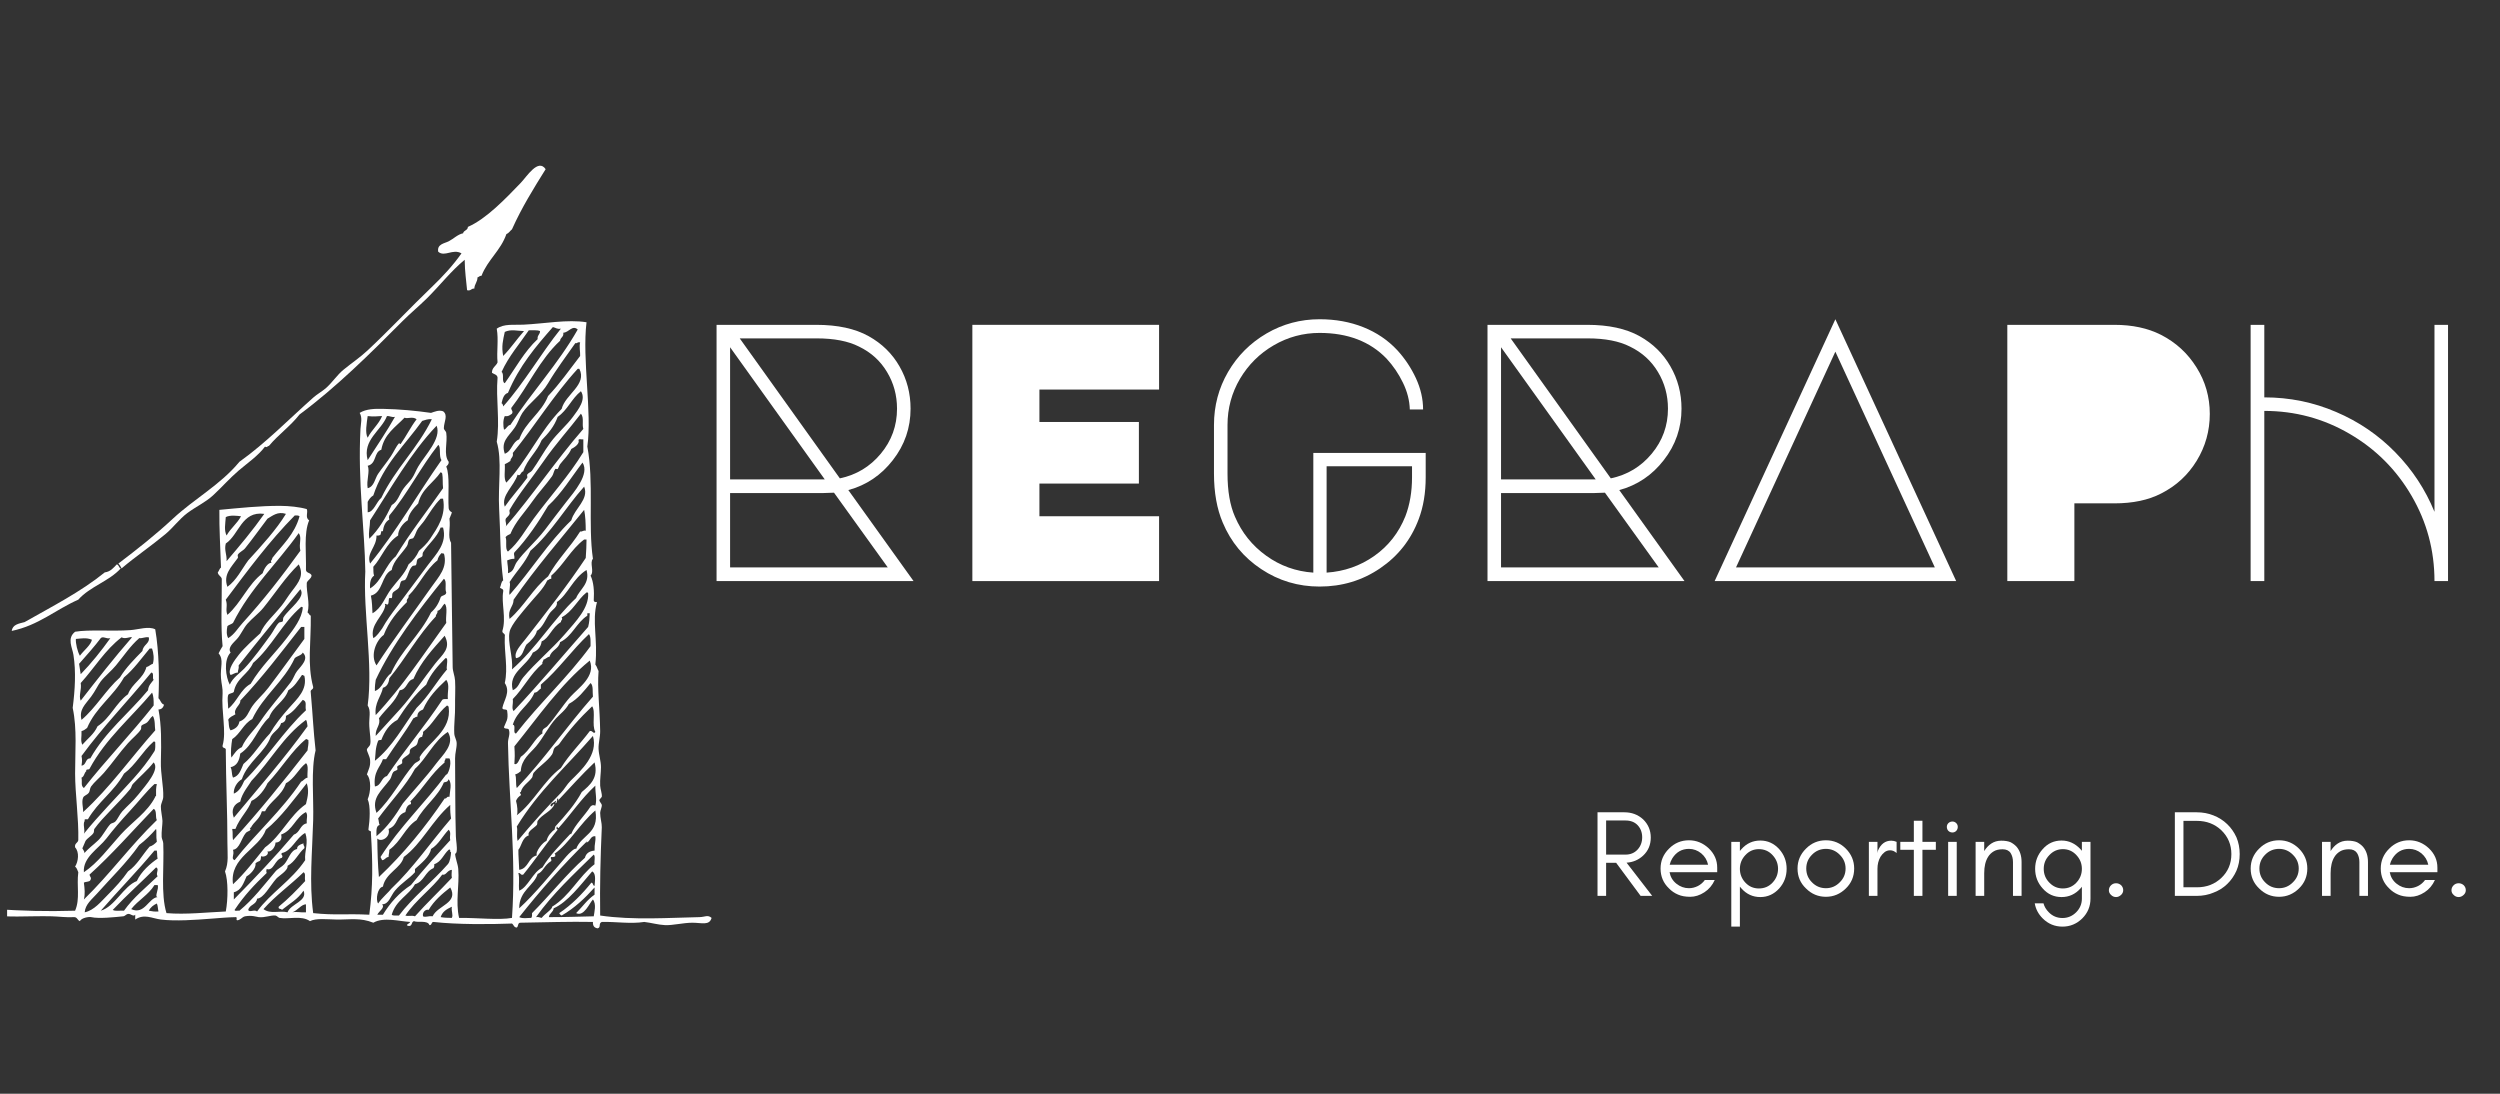 <svg xmlns="http://www.w3.org/2000/svg" xmlns:xlink="http://www.w3.org/1999/xlink" width="400" zoomAndPan="magnify" viewBox="0 0 300 131.25" height="175" preserveAspectRatio="xMidYMid meet" version="1.2"><rect x="0" y="0" width="300" height="131.25" fill="#333333" stroke="none"/><defs><clipPath id="1cb27e5486"><path d="M 0.852 38 L 85.391 38 L 85.391 111.426 L 0.852 111.426 Z M 0.852 38 "/></clipPath></defs><g id="c6cc0c720a"><g clip-rule="nonzero" clip-path="url(#1cb27e5486)"><path style=" stroke:none;fill-rule:nonzero;fill:#ffffff;fill-opacity:1;" d="M 52.879 110.055 C 53.426 110.145 53.551 110.129 54.223 110.148 C 54.41 109.762 54.133 109.375 54.223 108.805 C 53.523 109.125 53.086 109.426 52.879 110.055 Z M 35.078 109.477 C 35.621 109.363 36.012 109.527 36.715 109.477 C 36.715 109.156 36.715 108.836 36.715 108.516 C 36.125 108.539 35.742 109.242 35.078 109.477 Z M 17.859 109.285 C 18.211 109.352 18.559 109.418 19.016 109.379 C 18.938 109.074 18.953 108.672 18.82 108.418 C 18.41 108.613 18.059 108.871 17.859 109.285 Z M 51.434 109.188 C 51.176 109.074 50.637 109.383 50.762 109.957 C 51.094 110.117 51.398 109.879 51.914 109.957 C 52.52 108.633 55.074 108.371 54.031 106.496 C 53.043 107.266 52.094 108.082 51.434 109.188 Z M 18.535 106.207 C 17.82 107.383 16.57 108.027 15.742 109.094 C 17.34 109.832 17.828 107.75 18.918 107.648 C 18.492 107.621 19.109 106.684 18.918 106.207 C 18.789 106.207 18.66 106.207 18.535 106.207 Z M 31.617 109.094 C 32.449 109.73 33.562 109.234 34.504 109.477 C 34.867 108.453 36.945 108.152 36.426 106.879 C 35.699 107.945 34.848 108.359 33.828 109.188 C 33.77 108.992 33.344 109.16 33.445 108.805 C 34.594 107.867 35.617 106.809 36.621 105.727 C 36.52 105.203 36.727 104.859 36.426 104.668 C 34.871 106.188 33.07 107.465 31.617 109.094 Z M 66.441 108.996 C 66.387 109.488 65.922 109.566 65.863 110.055 C 68.043 110.055 69.129 110.004 71.25 109.957 C 71.309 109.492 71.594 108.496 71.152 107.938 C 70.758 108.328 70.078 110.062 69.133 109.574 C 69.965 108.734 70.449 107.984 71.348 107.359 C 71.348 107.07 71.348 106.785 71.348 106.496 C 70.195 107.781 68.949 108.973 67.402 109.863 C 67.266 109.809 67.168 109.711 67.113 109.574 C 68.613 108.57 69.848 107.301 70.965 105.918 C 71.211 105.926 71.102 106.293 71.348 106.301 C 71.359 105.898 71.594 104.832 71.059 104.57 C 69.684 106.18 68.105 108.273 66.441 108.996 Z M 53.07 104.953 C 51.91 106.57 49.871 108.008 48.645 109.863 C 49 109.992 49.375 109.809 49.797 109.957 C 51.215 108.363 52.773 106.902 54.223 105.34 C 54.16 104.871 54.207 104.887 54.223 104.379 C 53.637 104.422 53.555 105.082 53.07 104.953 Z M 13.531 109.188 C 13.82 109.383 14.438 109.242 14.879 109.285 C 16.008 107.688 17.535 106.492 18.918 105.148 C 18.633 104.82 19.172 104.258 18.727 104.09 C 17.016 105.809 15.199 107.426 13.531 109.188 Z M 66.25 108.805 C 68.371 107.527 69.438 105.195 71.348 103.703 C 71.285 103.348 71.473 102.746 71.25 102.551 C 68.824 104.934 66.32 107.242 64.324 110.055 C 64.637 109.996 64.773 110.117 65 110.148 C 65.352 109.668 66.312 109.098 66.25 108.805 Z M 18.535 102.07 C 16.379 104.66 14.301 106.742 12.09 109.285 C 13.785 108.797 14.836 106.328 16.418 105.727 C 16.957 104.555 18.074 103.594 18.918 103.031 C 18.84 102.824 18.883 102.5 18.82 102.07 C 18.727 102.07 18.629 102.07 18.535 102.07 Z M 52.109 103.703 C 52.137 103.93 52.094 104.074 52.012 104.184 C 51.02 104.574 50.879 105.812 49.797 106.109 C 49.086 107.406 47.504 108.012 47.008 109.766 C 47.168 109.926 47.574 109.844 47.875 109.863 C 49.449 107.754 51.938 105.758 53.742 103.703 C 54.008 103.402 54.098 102.715 54.129 102.262 C 53.898 102.301 54.18 101.824 53.84 101.973 C 53.227 102.516 52.973 103.414 52.109 103.703 Z M 70.48 100.914 C 67.508 103.816 64.785 106.922 62.305 110.055 C 62.801 110.273 63.172 110.145 63.746 110.148 C 63.859 110.035 63.855 109.809 63.844 109.574 C 65.926 107.496 68.023 104.844 70.191 102.934 C 70.324 102.395 70.727 102.125 71.348 102.07 C 71.324 101.172 71.512 101.027 71.441 100.34 C 70.801 100.305 70.859 100.973 70.383 101.109 C 70.383 101.012 70.461 100.992 70.48 100.914 Z M 33.828 102.359 C 33.625 102.617 34.047 102.598 33.828 102.934 C 32.941 103.16 32.852 104.574 32 104.281 C 31.934 104.578 31.934 104.465 32 104.762 C 30.488 106.211 29.332 107.422 28.152 109.188 C 28.168 109.398 28.562 109.23 28.73 109.285 C 30.414 107.891 31.66 106.23 33.059 104.57 C 33.348 104.23 33.824 104.035 34.117 103.703 C 34.652 103.102 34.84 102.047 35.656 101.879 C 35.609 101.52 35.996 101.336 36.426 101.203 C 36.355 101.5 36.594 101.488 36.523 101.781 C 35.781 102.418 35.414 103.43 34.504 103.898 C 34.613 104.445 33.434 105.117 33.156 105.438 C 32.387 106.312 31.633 107.805 30.848 107.84 C 30.773 108.57 29.941 108.539 29.789 109.188 C 29.918 109.555 30.531 109.078 30.848 109.379 C 32.449 107.168 34.992 105.66 36.621 103.223 C 36.516 102.129 37.07 101.086 36.621 99.953 C 35.535 100.539 34.98 102.156 33.828 102.359 Z M 51.723 101.879 C 51.574 102.805 50.523 103.613 49.797 104.281 C 49.797 104.41 49.797 104.539 49.797 104.668 C 49.07 105.48 48.16 105.957 47.395 106.879 C 46.852 107.531 46.684 108.508 45.855 108.516 C 46.238 108.941 45.465 109.324 45.277 109.766 C 45.504 109.766 45.727 109.766 45.949 109.766 C 46.824 108.332 47.918 107.113 49.316 106.207 C 50.809 104.332 52.426 102.578 54.031 100.82 C 53.906 100.305 54.195 99.906 53.84 99.566 C 53.105 100.312 52.652 101.328 51.723 101.879 Z M 16.707 101.395 C 15.184 103.559 13.281 105.379 11.609 107.266 C 11.047 107.898 10.23 108.52 10.164 109.477 C 11.301 109.242 12.129 108.184 12.953 107.359 C 13.816 106.5 14.695 105.539 15.359 104.57 C 16.461 103.812 17.086 102.578 17.957 101.59 C 18.332 101.484 18.582 101.25 18.82 101.012 C 18.703 100.344 18.82 99.754 18.727 99.473 C 18.109 100.172 17.457 100.836 16.707 101.395 Z M 30.656 103.609 C 30.777 104.199 29.934 105.02 29.598 105.148 C 29.227 105.93 28.988 106.848 28.059 107.07 C 28.059 107.359 28.059 107.648 28.059 107.938 C 30.57 105.383 32.887 102.957 35.273 100.145 C 36.004 99.914 36.004 98.953 36.812 98.801 C 36.754 98.176 36.988 97.859 36.715 97.449 C 35.453 98.082 35.137 99.656 33.734 100.145 C 33.883 100.637 33.652 101.098 33.059 101.109 C 33.074 101.539 32.605 102.305 32.098 102.164 C 32.332 102.59 31.684 102.906 31.328 102.742 C 31.285 103.57 31.098 103.18 30.656 103.609 Z M 10.742 104.953 C 10.801 105.277 11.023 105.285 10.84 105.629 C 10.707 105.852 10.281 105.777 10.066 105.918 C 10.156 106.68 10.227 107.23 10.066 107.938 C 13.262 104.824 15.656 101.469 18.82 98.414 C 18.617 98.039 18.852 97.23 18.438 97.066 C 15.891 99.715 13.469 102.488 10.742 104.953 Z M 47.008 106.59 C 47.004 106.648 46.996 106.703 46.914 106.688 C 49.602 104.148 51.711 101.031 54.129 98.223 C 54.059 97.77 54.008 97.332 54.031 96.586 C 51.887 98.43 50.598 101.262 48.453 102.84 C 48.145 104.188 46.266 104.742 45.949 106.398 C 45.289 106.508 45.059 107.965 45.375 108.418 C 45.812 107.766 46.676 107.027 47.008 106.59 Z M 65.094 104.09 C 66.027 102.551 67.285 101.34 68.461 100.047 C 68.461 100.102 68.539 100.16 68.559 100.047 C 68.98 98.996 70.164 97.871 70.867 96.777 C 71.07 96.609 71.152 96.562 71.441 96.68 C 71.664 95.891 71.414 95.152 71.441 94.277 C 69.746 95.836 68.504 97.734 67.02 99.375 C 66.891 99.375 66.93 99.207 66.824 99.184 C 66.746 99.492 66.742 99.383 66.922 99.566 C 65.418 101.391 64.195 103.238 62.785 104.953 C 62.426 105.059 62.512 104.715 62.207 104.762 C 62.383 105.496 62.203 106.031 62.305 106.879 C 63.367 106.461 63.898 104.691 65.094 104.09 Z M 66.152 103.32 C 65.301 103.809 65.148 104.676 64.516 104.859 C 64.137 106.266 62.293 106.848 62.305 108.996 C 64.18 107.293 66.285 104.68 67.98 102.742 C 68.254 102.43 68.992 101.68 69.133 101.879 C 69.738 100.172 71.941 100.066 71.441 97.258 C 69.641 98.762 68.293 101.227 66.539 102.453 C 66.648 102.469 66.641 102.605 66.633 102.742 C 66.523 102.824 66.375 102.871 66.152 102.84 C 65.973 103.023 66.211 103.012 66.152 103.32 Z M 18.535 94.086 C 17.547 94.988 16.68 96.133 15.551 97.355 C 14.543 98.445 13.562 99.578 12.762 100.625 C 11.852 101.816 9.914 102.883 10.066 104.668 C 11.734 103.551 13.051 101.746 14.492 100.145 C 15.855 98.637 17.703 97.465 18.629 95.625 C 18.637 95.566 18.645 95.512 18.727 95.527 C 18.711 95 18.715 94.492 18.82 94.086 C 18.727 94.086 18.629 94.086 18.535 94.086 Z M 31.906 99.566 C 31.113 101.855 27.504 102.859 27.961 106.109 C 29.395 104.785 30.57 103.203 31.809 101.684 C 33.762 100.273 34.73 97.875 36.715 96.492 C 36.961 95.531 37.086 94.855 36.812 93.988 C 35.238 95.969 33.719 98.09 31.906 99.566 Z M 34.312 93.988 C 33.793 95.559 32.43 96.098 31.809 97.355 C 31.68 97.355 31.551 97.355 31.426 97.355 C 31.133 98.375 30.445 98.582 30.078 99.375 C 30.078 99.32 30 99.266 29.98 99.375 C 30.25 99.711 29.715 99.703 29.5 99.953 C 28.969 100.57 28.758 101.891 27.961 101.973 C 28.164 102.652 27.668 103.02 28.152 103.223 C 30.707 99.977 33.816 97.277 36.137 93.797 C 36.438 93.68 36.555 93.379 36.906 93.316 C 36.836 92.746 37.078 91.859 36.715 91.582 C 35.805 92.273 35.363 93.434 34.312 93.988 Z M 64.516 98.508 C 64.434 98.637 64.52 98.867 64.422 98.992 C 64.117 99.363 63.23 99.77 63.457 100.242 C 62.652 100.504 62.586 101.539 62.207 101.973 C 62.191 102.641 62.281 103.496 62.305 104.379 C 63.434 104.227 63.371 102.879 64.422 102.645 C 64.184 102.242 65.184 101.012 65.574 100.914 C 65.746 100.25 66.16 99.832 66.633 99.473 C 66.469 99.434 66.652 99.348 66.633 99.184 C 67.848 97.848 69 96.559 69.809 95.047 C 70.805 94.199 71.84 93.363 71.348 91.488 C 69.801 92.953 68.383 94.551 66.922 96.105 C 66.938 95.992 67.094 95.887 66.922 95.816 C 66.758 95.938 66.922 96.391 66.633 96.395 C 66.648 96.281 66.805 96.176 66.633 96.105 C 66.516 96.371 66.062 96.301 66.055 96.68 C 66.332 96.969 66.223 96.441 66.539 96.492 C 66.219 97.359 65.051 97.699 64.516 98.508 Z M 15.938 94.086 C 15.793 94.238 15.789 94.488 15.648 94.66 C 14.32 96.281 12.332 98.055 11.32 99.473 C 11.254 99.562 11.312 99.805 11.223 99.953 C 11.012 100.297 10.484 100.566 10.262 100.914 C 10.234 100.953 9.867 101.891 9.875 101.781 C 9.875 101.82 10.293 102.344 10.066 102.453 C 10.594 101.797 11.18 101.422 11.801 100.82 C 12.359 100.273 12.742 99.434 13.242 98.895 C 13.355 98.773 13.672 98.754 13.82 98.605 C 14.129 98.301 14.332 97.738 14.684 97.355 C 15.371 96.613 15.883 96.238 16.609 95.336 C 17.52 94.203 19.207 92.328 18.438 91.488 C 17.664 92.477 16.77 93.188 15.938 94.086 Z M 53.359 91.488 C 51.684 92.906 50.887 94.469 49.223 96.199 C 49.332 96.219 49.324 96.352 49.316 96.492 C 48.867 96.586 48.73 96.996 48.645 97.449 C 47.438 97.867 47.863 98.988 46.625 99.473 C 46.914 100.461 45.738 101.109 45.277 100.625 C 45.293 102.203 45.332 103.715 45.469 105.242 C 48.434 102.438 51.035 99.266 53.359 95.816 C 53.66 95.863 53.574 95.52 53.934 95.625 C 53.984 94.871 54.273 94.047 53.84 93.508 C 53.684 93.879 53.574 93.797 53.262 93.891 C 52.531 95.637 50.945 96.66 49.992 98.414 C 48.629 99.277 48.133 100.961 46.719 101.973 C 46.703 102.492 46.656 102.375 46.625 102.84 C 46.262 102.859 46.215 103.199 45.855 103.223 C 45.805 103.082 45.711 102.98 45.66 102.84 C 47.969 99.215 51.027 96.34 53.551 92.93 C 53.668 93.156 54.293 91.688 53.934 91.004 C 53.773 91.004 53.613 91.004 53.453 91.004 C 53.492 91.238 53.277 91.215 53.359 91.488 Z M 14.879 92.836 C 13.625 95.066 11.801 96.164 10.547 98.316 C 10.379 98.34 10.066 98.219 10.164 98.508 C 9.895 98.895 10.254 99.652 10.066 100.047 C 11.809 97.875 14.008 95.66 16.031 93.41 C 16.934 92.41 17.863 91.223 18.535 90.141 C 18.676 89.91 18.625 89.371 18.629 89.082 C 18.609 89.008 18.551 88.973 18.438 88.984 C 17.121 90.137 16.297 91.781 14.879 92.836 Z M 36.715 88.695 C 35.035 90.047 33.719 92.289 32.098 93.988 C 31.801 94.656 31.07 95.719 30.176 96.105 C 29.863 97.152 28.77 98.121 28.25 99.473 C 28.121 99.473 27.992 99.473 27.867 99.473 C 27.969 99.969 27.867 100.309 27.961 100.82 C 31.156 97.312 33.934 93.855 36.906 90.047 C 36.934 89.621 37.062 89.301 37.004 88.793 C 36.879 88.789 36.871 88.672 36.715 88.695 Z M 62.016 99.184 C 62.152 99.641 61.949 100.188 62.113 100.914 C 63.77 98.906 65.57 96.918 67.305 95.145 C 67.719 94.723 68.027 94.129 68.461 93.699 C 69.746 92.438 71.809 90.562 71.152 88.312 C 67.965 91.98 64.617 94.91 62.016 99.184 Z M 45.375 98.223 C 45.473 98.441 45.434 98.801 45.566 98.992 C 45.098 99.098 45.172 99.75 45.18 100.34 C 46.484 99.266 47.453 97.863 48.355 96.395 C 49.617 94.867 51.125 93.25 52.301 91.68 C 53.121 90.582 54.645 89.316 53.742 87.832 C 52.082 88.887 51.164 91.047 49.797 92.258 C 48.727 94.262 46.805 96.254 45.375 98.223 Z M 30.176 93.699 C 29.984 94.066 29.012 95.199 28.828 96.199 C 28.062 96.512 27.699 97.16 28.059 98.125 C 31.055 94.516 34.141 90.996 36.906 87.156 C 36.844 86.902 36.867 86.559 36.715 86.387 C 33.918 88.461 32.555 91.191 30.176 93.699 Z M 17.668 86.676 C 17.496 86.848 17.125 86.918 16.996 87.062 C 16.883 87.188 16.996 87.387 16.898 87.543 C 16.59 88.039 15.895 88.578 15.359 89.18 C 14.328 90.328 13.457 91.613 12.473 92.738 C 11.953 93.332 11.289 93.871 10.934 94.375 C 10.762 94.617 10.812 94.926 10.645 95.145 C 10.434 95.418 10.078 95.461 9.973 95.719 C 9.762 96.227 10.004 96.922 9.973 97.449 C 13.195 94.52 15.73 90.895 18.629 87.641 C 18.547 87.164 18.645 86.395 18.34 85.91 C 18.023 86.121 17.945 86.41 17.668 86.676 Z M 67.113 89.273 C 66.965 89.488 66.688 89.551 66.539 89.754 C 66.371 89.977 66.402 90.301 66.25 90.527 C 65.656 91.391 64.711 91.934 64.035 92.738 C 63.918 92.879 63.945 93.176 63.844 93.316 C 63.418 93.902 62.668 94.289 62.496 95.047 C 62.207 95.109 62.59 95.254 62.496 95.43 C 62.238 95.59 62.039 95.809 61.922 96.105 C 62.078 96.625 62.168 97.547 62.016 97.836 C 64.07 96.238 65.223 93.73 67.305 92.16 C 68.309 90.531 69.648 89.246 70.77 87.734 C 71.102 87.605 71.223 88.168 71.441 87.832 C 70.977 87 71.516 85.395 71.059 84.754 C 69.582 86.152 68.27 87.641 67.113 89.273 Z M 50.762 87.832 C 50.828 88.125 50.664 88.18 50.664 88.41 C 50.051 88.5 50.234 89.055 49.992 89.371 C 49.812 89.602 49.379 89.691 49.223 89.949 C 49.133 90.09 49.219 90.309 49.125 90.43 C 48.891 90.723 48.449 90.852 48.258 91.199 C 48.238 91.238 48.285 91.547 48.258 91.582 C 48.141 91.746 47.805 91.816 47.684 91.969 C 47.605 92.066 47.742 92.266 47.684 92.355 C 47.605 92.473 47.324 92.496 47.199 92.641 C 47.02 92.855 46.98 93.281 46.816 93.508 C 45.785 94.918 44.523 95.727 45.18 97.547 C 46.93 95.93 48.172 93.453 49.703 91.68 C 49.883 91.469 50.215 91.406 50.375 91.199 C 50.438 91.117 50.32 90.902 50.375 90.816 C 51.469 89.02 54.23 87.648 53.84 84.848 C 53.82 84.742 53.73 84.699 53.645 84.656 C 52.52 85.551 51.906 86.961 50.762 87.832 Z M 36.332 83.984 C 35.711 84.68 35.203 85.488 34.312 85.91 C 34.336 86.414 34.152 86.711 33.734 86.773 C 33.523 87.523 32.816 87.781 32.484 88.41 C 31.855 90.25 29.719 91.414 29.02 93.508 C 28.445 93.824 27.996 94.578 28.059 95.238 C 28.715 94.965 29.02 94.344 29.309 93.699 C 31.98 91.082 33.973 87.785 36.715 85.234 C 36.574 84.668 36.898 84.176 36.332 83.984 Z M 10.742 92.258 C 10.672 92.41 10.27 92.234 10.355 92.543 C 10.094 92.734 10.117 93.203 9.781 93.316 C 9.895 93.895 9.66 94.254 10.066 94.566 C 12.754 91.16 15.746 88.055 18.438 84.656 C 18.449 84.066 18.434 83.508 18.246 83.117 C 15.711 86.129 12.676 88.645 10.742 92.258 Z M 68.27 84.465 C 67.879 85.203 67.176 85.707 66.73 86.195 C 65.781 87.234 65.203 88.523 64.324 89.562 C 63.609 90.41 62.555 91.117 62.496 92.543 C 62.301 92.703 62.105 92.859 61.824 92.93 C 62 93.363 61.855 94.117 62.016 94.566 C 65.293 91.141 68.008 87.152 71.152 83.598 C 71.082 83.031 71.223 82.25 70.867 81.965 C 70.102 82.898 69.371 83.867 68.27 84.465 Z M 50.762 85.137 C 50.402 85.293 50.07 85.473 50.086 86.004 C 49.848 85.988 49.789 86.156 49.605 86.195 C 48.605 87.922 47.398 89.441 46.336 91.102 C 46.207 91.102 46.078 91.102 45.949 91.102 C 45.637 92.07 44.777 92.582 44.988 94.375 C 45.785 94.273 45.723 93.309 46.434 93.125 C 48.547 89.98 50.984 87.156 53.07 83.984 C 53.191 83.852 53.488 83.887 53.742 83.887 C 53.664 82.969 54.008 82.207 53.551 81.578 C 52.457 82.602 51.402 83.66 50.762 85.137 Z M 34.598 82.828 C 34.129 84.219 32.781 84.73 32.289 86.102 C 30.934 87.34 30.402 89.41 28.828 90.43 C 28.723 91.289 28.418 91.91 27.672 92.066 C 27.895 92.539 27.75 92.805 27.961 93.316 C 28.723 93.113 28.914 92.344 29.211 91.68 C 30.469 90.625 31.18 89.281 32.387 88.023 C 32.992 86.973 33.742 86.023 34.695 84.945 C 35.668 83.844 36.914 82.77 36.523 81.098 C 36.398 81.094 36.391 80.973 36.234 81 C 35.746 81.668 35.344 82.418 34.598 82.828 Z M 9.781 90.719 C 9.867 91.152 9.863 91.359 9.781 91.871 C 10.387 91.836 10.191 91 10.84 91.004 C 12.652 87.789 15.484 85.582 17.766 82.828 C 17.812 82.238 18.164 81.945 18.438 81.578 C 18.23 81.402 18.539 80.711 18.148 80.711 C 15.398 84.086 12.367 87.18 9.781 90.719 Z M 61.727 89.562 C 61.793 90.586 61.773 90.98 61.727 91.68 C 62.09 91.844 62.316 91.145 62.496 90.816 C 63.609 90.059 64.227 88.488 65.094 88.023 C 64.977 87.426 65.469 87.379 65.672 87.156 C 66.535 86.219 67.574 84.578 68.461 83.598 C 69.41 82.555 71.535 81.152 70.77 79.27 C 67.219 82.164 64.613 86.004 61.727 89.562 Z M 51.145 82.156 C 49.777 83.352 48.684 84.824 47.684 86.387 C 46.738 86.887 46.16 87.754 45.758 88.793 C 45.59 88.785 45.457 88.812 45.375 88.891 C 45.027 89.84 45.082 90.34 44.988 91.297 C 47.098 89.617 48.398 87.137 49.992 84.945 C 51.391 83.59 52.375 81.812 53.645 80.328 C 53.52 80.164 53.73 79.52 53.645 79.078 C 53.625 79.004 53.566 78.965 53.453 78.98 C 52.551 79.906 51.664 80.848 51.145 82.156 Z M 29.02 89.66 C 29.531 88.453 30.539 87.617 31.23 86.582 C 32.23 85.082 33.723 83.402 34.887 81.867 C 35.23 81.418 35.352 80.902 35.656 80.52 C 36.176 79.867 37.105 79.039 36.332 78.309 C 36.16 78.68 35.641 78.707 35.367 78.98 C 34.059 81.809 31.59 83.477 30.27 86.293 C 29.219 86.844 28.836 88.066 27.867 88.695 C 27.758 89.34 27.645 90.324 27.77 90.91 C 28.129 90.438 28.426 89.902 29.02 89.66 Z M 17.957 77.828 C 16.965 79.016 16.062 80.297 14.879 81.289 C 13.625 83.531 11.488 84.895 10.453 87.352 C 10.258 87.508 10.059 87.664 9.781 87.734 C 9.816 88.461 9.637 88.824 9.875 89.371 C 10.5 88.648 11.289 88.09 11.703 87.156 C 13.223 86.176 13.906 84.359 15.359 83.309 C 15.852 81.977 17.184 81.48 17.574 80.039 C 17.895 79.977 18.043 79.738 18.34 79.656 C 18.523 79.074 18.426 78.32 18.246 77.828 C 18.148 77.828 18.051 77.828 17.957 77.828 Z M 9.105 76.672 C 9.059 77.191 9.301 78.195 9.586 78.691 C 10.047 78.055 10.895 77.426 11.031 76.77 C 10.383 76.48 9.707 76.629 9.105 76.672 Z M 16.707 76.578 C 15.574 77.582 14.969 78.566 13.914 79.848 C 13.371 80.512 12.602 81.109 12.09 81.77 C 11.75 82.211 11.426 82.941 10.934 83.598 C 10.199 84.582 9.473 85.137 9.781 86.387 C 11.531 84.902 12.684 82.812 14.398 81.289 C 15.141 80.078 16.125 79.105 17.09 78.117 C 17.184 77.328 18 77.246 17.859 76.48 C 17.367 76.406 17.16 76.617 16.707 76.578 Z M 9.492 79.656 C 9.562 80.062 9.609 80.496 9.684 80.906 C 10.98 79.57 12.145 78.109 13.242 76.578 C 12.781 76.711 12.371 76.297 12.09 76.578 C 11.449 77.445 10.352 78.688 9.492 79.656 Z M 14.59 76.48 C 12.617 77.973 11.336 80.152 9.684 81.965 C 9.82 82.746 9.414 83.488 9.684 84.078 C 11.691 81.5 13.703 78.93 15.84 76.48 C 15.609 76.367 15.035 76.738 14.59 76.48 Z M 49.605 81.48 C 48.789 81.66 48.875 82.742 47.969 82.828 C 47.406 84.281 46.43 84.914 45.469 86.195 C 45.727 86.996 45.008 87.402 45.086 88.312 C 46 87.324 47.148 86.059 48.066 85.043 C 49.434 83.527 50.863 81.363 52.203 79.656 C 53.102 78.512 54.176 77.824 53.359 76.289 C 51.961 77.871 50.504 79.398 49.605 81.48 Z M 64.902 82.156 C 64.902 82.316 64.902 82.477 64.902 82.637 C 64.617 82.77 64.539 83.105 64.133 83.117 C 63.516 84.645 62.047 85.277 61.535 86.965 C 61.977 87.004 61.477 87.984 61.922 88.023 C 64.754 84.379 68.133 81.281 70.867 77.539 C 70.859 77 70.918 76.395 70.672 76.094 C 68.633 78 67.031 80.344 64.902 82.156 Z M 36.137 75.23 C 33.773 78.25 31.449 81.316 28.828 84.078 C 28.938 84.551 27.969 85.043 28.25 85.715 C 27.945 85.922 27.535 86.027 27.383 86.387 C 27.496 86.602 27.391 87.336 27.672 87.641 C 28.219 87.48 28.625 87.184 28.73 86.582 C 29.625 86.293 29.809 85.41 30.27 84.754 C 30.82 83.973 31.602 83.32 32.195 82.539 C 33.688 80.57 35.082 78.621 36.523 76.672 C 36.523 76.191 36.523 75.711 36.523 75.23 C 36.395 75.23 36.266 75.23 36.137 75.23 Z M 70.48 73.883 C 69.168 74.719 68.664 76.363 67.211 77.059 C 67.051 77.891 66.16 77.996 65.961 78.789 C 65.641 78.852 65.488 79.09 65.191 79.172 C 65.23 79.406 65.016 79.383 65.094 79.656 C 63.66 80.82 62.832 82.586 61.535 83.887 C 61.605 84.543 61.355 84.957 61.633 85.332 C 64.719 82.066 67.602 78.602 70.578 75.23 C 70.738 74.586 70.727 74.355 70.77 73.594 C 70.672 73.594 70.578 73.594 70.48 73.594 C 70.48 73.691 70.48 73.785 70.48 73.883 Z M 36.137 72.824 C 33.887 74.742 32.613 77.637 30.367 79.559 C 29.797 80.914 28.344 81.383 28.059 83.023 C 27.91 83.227 27.496 83.168 27.383 83.406 C 27.25 83.859 27.375 84.332 27.383 85.043 C 28.449 84.215 28.855 82.727 30.078 82.062 C 31.34 79.938 32.922 78.508 34.406 76.578 C 35.289 75.43 36.219 74.219 36.332 72.922 C 36.309 72.848 36.25 72.809 36.137 72.824 Z M 52.492 73.305 C 52.555 73.656 52.285 73.676 52.301 73.977 C 50.191 76.199 48.672 79.008 46.719 81.387 C 46.656 81.961 46.445 82.395 45.949 82.539 C 45.758 83.555 44.902 84.34 45.086 85.812 C 48.246 82.465 50.82 78.527 53.551 74.75 C 53.441 74.02 53.777 72.855 53.359 72.441 C 53.043 72.703 52.949 73.188 52.492 73.305 Z M 62.785 81.289 C 64.285 79.492 66.234 77.891 67.789 76.094 C 69.129 74.543 70.691 72.949 70.578 71.188 C 70.555 71.113 70.496 71.078 70.383 71.094 C 69.281 71.977 68.715 73.398 67.402 74.074 C 67.57 74.414 67.34 74.312 67.305 74.652 C 66.242 75.262 65.867 76.637 65 76.961 C 64.906 77.672 64.5 78.066 63.941 78.309 C 63.219 79.953 60.949 80.723 61.535 82.828 C 62.258 82.508 62.305 81.867 62.785 81.289 Z M 45.086 81.578 C 45.039 81.938 44.969 82.293 44.988 82.926 C 45.965 82.559 46.117 81.359 46.914 80.809 C 48.152 78.008 50.406 76.223 51.723 73.496 C 52.25 73.031 52.645 72.434 52.879 71.672 C 53.023 71.402 53.527 71.484 53.551 71.094 C 53.336 70.668 53.672 69.688 53.262 69.457 C 50.273 73.148 47.027 77.406 45.086 81.578 Z M 31.617 72.922 C 31.047 73.625 30.281 74.172 29.691 74.844 C 29.199 75.406 28.906 76.16 28.441 76.672 C 28.023 77.137 27.277 77.703 27.672 78.309 C 26.801 79.18 27.09 81.281 27.574 82.156 C 27.93 81.312 28.77 80.805 29.309 80.23 C 30.379 79.094 31.566 77.449 32.484 76.191 C 32.816 75.73 33.105 75.09 33.445 74.75 C 33.582 74.609 33.82 74.688 33.926 74.555 C 33.992 74.469 33.934 74.219 34.023 74.074 C 34.691 73.02 36.758 71.656 36.043 70.707 C 33.562 73.746 31.066 76.762 28.637 79.848 C 28.699 80.234 28.543 80.398 28.539 80.711 C 28.156 80.719 27.98 80.926 27.672 81 C 27.246 80.41 28.164 79.199 28.637 78.598 C 29.336 77.695 30.57 76.609 31.23 76 C 31.73 74.762 32.84 73.891 33.828 72.633 C 34.195 72.172 34.562 71.539 34.984 70.996 C 35.91 69.805 36.5 69.027 35.848 67.727 C 34.277 69.227 32.992 71.227 31.617 72.922 Z M 52.973 66.379 C 52.762 66.613 52.562 66.867 52.492 67.246 C 51.062 68.379 50.32 70.207 49.027 71.477 C 49.102 71.871 48.719 71.809 48.836 72.246 C 47.707 73.363 46.672 74.57 46.047 76.191 C 45.148 76.836 44.383 78.625 45.18 79.848 C 47.238 76.699 49.5 73.672 51.723 70.516 C 52.656 69.188 53.762 68.109 53.262 66.379 C 53.223 66.543 53.137 66.359 52.973 66.379 Z M 70.098 64.742 C 68.512 65.918 67.633 67.797 66.152 69.074 C 66.152 69.199 66.152 69.328 66.152 69.457 C 65.914 69.441 65.855 69.609 65.672 69.648 C 65.18 70.723 64.211 71.594 63.363 72.633 C 62.773 73.355 61.328 74.945 61.152 75.809 C 60.879 77.113 61.594 78.848 61.438 80.328 C 64.34 77.809 66.332 74.379 69.133 71.766 C 69.562 70.695 70.844 70.047 70.383 68.398 C 68.762 69.395 68.121 71.375 66.824 72.246 C 66.945 72.836 66.266 73.156 65.961 73.594 C 65.461 74.312 65.148 75.262 64.422 75.711 C 64.348 76.215 63.68 76.957 63.172 77.348 C 62.793 77.93 62.758 78.859 61.922 78.98 C 61.641 78.262 62.461 77.461 63.074 76.672 C 65.512 73.543 68.258 70.039 70.289 66.957 C 70.344 66.086 70.383 65.473 70.383 64.742 C 70.289 64.742 70.191 64.742 70.098 64.742 Z M 27.961 74.75 C 27.773 74.918 27.473 74.965 27.289 75.133 C 27.188 75.648 27.156 76.168 27.383 76.578 C 28.129 76.137 28.555 75.363 29.117 74.75 C 31.602 72.02 33.879 69.102 36.043 66.09 C 35.832 65.152 36.262 64.574 35.848 63.973 C 33.266 67.613 30.027 70.594 27.961 74.75 Z M 50.762 66.285 C 50.676 66.422 50.758 66.648 50.664 66.766 C 50.531 66.926 50.211 66.945 50.086 67.148 C 49.969 67.336 50.043 67.637 49.895 67.824 C 49.852 67.875 49.566 67.871 49.512 67.918 C 49.039 68.336 49.012 69.066 48.645 69.555 C 48.547 69.68 48.273 69.633 48.164 69.746 C 47.992 69.922 48.004 70.34 47.875 70.516 C 47.625 70.852 47.238 70.922 47.105 71.188 C 47.031 71.336 47.105 71.605 47.008 71.766 C 46.984 71.809 46.742 71.727 46.719 71.766 C 46.578 72.043 46.707 72.352 46.527 72.535 C 46.445 72.621 46.039 72.262 46.238 72.633 C 46.059 73.91 44.344 74.93 44.797 76.578 C 45.27 76.312 45.531 75.836 45.855 75.422 C 46.395 74.449 46.969 73.684 47.684 72.727 C 48.938 71.051 50.09 69.484 51.336 67.824 C 52.371 66.441 53.676 65.207 53.168 63.301 C 53.07 63.301 52.973 63.301 52.879 63.301 C 52.422 64.523 51.367 65.309 50.762 66.285 Z M 35.367 61.859 C 32.324 64.941 29.719 68.457 27.094 71.961 C 27.363 72.719 27.016 73.098 27.289 73.785 C 28.934 72.355 29.762 70.102 31.52 68.785 C 31.688 68.23 32.148 67.512 32.578 67.535 C 32.41 67.195 32.645 67.297 32.676 66.957 C 33.879 65.402 35.355 64.121 35.945 61.953 C 35.832 61.844 35.605 61.844 35.367 61.859 Z M 27.094 62.051 C 27.035 62.906 26.871 63.617 27.191 64.262 C 27.668 63.395 28.457 62.836 28.922 61.953 C 28.531 61.902 27.613 61.773 27.094 62.051 Z M 32.098 62.242 C 31.258 63.344 30.27 64.734 29.406 65.801 C 29.184 66.078 28.723 66.25 28.539 66.57 C 28.484 66.664 28.602 66.871 28.539 66.957 C 27.707 68.109 26.766 68.969 27.289 70.418 C 28.387 69.625 28.988 68.336 29.789 67.246 C 31.367 65.52 33.188 63.527 34.312 61.664 C 33.32 61.34 32.703 61.895 32.098 62.242 Z M 27.094 65.223 C 26.883 66.047 27.234 66.484 27.191 67.34 C 28.758 65.508 30.309 63.66 31.715 61.664 C 28.984 61.289 28.695 64.156 27.094 65.223 Z M 61.633 71.961 C 61.613 72.871 60.891 73.074 61.152 74.27 C 62.891 72.77 63.973 70.609 65.77 69.168 C 66.852 67.176 68.43 65.676 69.617 63.781 C 69.918 63.828 69.957 63.609 70.289 63.688 C 70.285 62.789 70.25 61.93 70.098 61.184 C 67.238 64.738 64.25 68.164 61.633 71.961 Z M 52.879 59.84 C 52.125 60.574 51.598 61.492 50.953 62.434 C 50.73 62.762 50.445 63.039 50.184 63.398 C 49.934 63.738 49.836 64.25 49.605 64.551 C 49.523 64.66 49.223 64.637 49.125 64.742 C 48.926 64.965 49 65.262 48.836 65.516 C 48.246 66.43 47.195 67.281 47.008 68.398 C 45.746 68.996 46 71.109 44.508 71.477 C 44.664 72.273 44.652 72.852 44.699 73.594 C 45.805 72.98 46.199 71.676 46.914 70.707 C 47.625 69.742 48.574 68.891 49.027 67.727 C 49.559 67.293 49.984 66.758 50.281 66.09 C 50.699 65.727 51.238 65.238 51.625 64.648 C 52.516 63.301 53.543 61.871 53.168 59.84 C 53.07 59.84 52.973 59.84 52.879 59.84 Z M 63.652 66.09 C 63.02 67.547 61.961 68.57 61.152 69.844 C 61.312 70.188 61.016 71.078 61.152 71.383 C 63.711 68.492 65.781 65.109 68.559 62.434 C 68.949 61.004 70.707 59.934 70.098 58.395 C 67.871 60.883 66.172 63.898 63.652 66.09 Z M 50.184 60.414 C 49.645 60.973 49.039 61.625 48.934 62.434 C 48.34 62.781 47.746 63.605 47.777 64.262 C 46.363 65.156 45.785 66.957 44.797 68.012 C 44.82 68.555 44.785 68.781 44.891 69.074 C 44.492 69.344 44.355 69.883 44.41 70.613 C 45.848 69.742 46.23 67.816 47.488 66.766 C 49.227 63.883 51.277 61.316 53.168 58.586 C 53.094 57.926 53.164 57.391 53.07 56.855 C 53.051 56.746 52.961 56.707 52.879 56.664 C 52.012 57.945 50.59 58.676 50.184 60.414 Z M 65.77 60.703 C 64.723 62.48 63.27 64.684 61.727 66.285 C 61.594 66.574 61.773 66.625 61.727 67.055 C 61.367 67.047 61.117 67.148 60.863 67.246 C 60.887 67.766 61.016 68.184 60.957 68.785 C 61.719 68.566 61.652 67.953 62.016 67.438 C 62.898 66.184 64.25 65.059 65.383 63.59 C 66.219 62.504 67.016 61.414 67.883 60.32 C 68.918 59.008 70.785 56.891 69.902 55.508 C 68.551 57.27 67.395 59.219 65.77 60.703 Z M 46.719 61.859 C 46.652 62.156 46.652 62.043 46.719 62.336 C 46.254 62.613 46.012 63.105 45.949 63.781 C 45.719 63.539 45.738 63.977 45.66 64.164 C 45.551 64.246 45.402 64.293 45.18 64.262 C 45.199 65.68 43.941 66.332 44.41 67.629 C 47.559 63.785 50.086 59.324 52.973 55.219 C 52.637 54.723 52.949 53.625 52.59 53.391 C 50.48 56.062 48.895 59.254 46.719 61.859 Z M 68.559 53.875 C 68.25 54.605 67.621 55.16 67.211 55.703 C 67.109 55.832 66.988 56.215 66.922 56.277 C 66.879 56.32 66.668 56.23 66.633 56.277 C 66.453 56.531 66.414 56.914 66.25 57.145 C 65.48 58.219 64.57 59.176 63.844 60.223 C 62.945 61.52 61.852 62.594 61.246 64.07 C 61.023 64.172 60.805 64.27 60.668 64.457 C 60.875 64.922 60.566 65.906 60.957 66.188 C 62.258 65.098 63.039 63.598 64.035 62.242 C 66.008 59.562 68.262 57.109 70 54.258 C 70 53.746 70 53.23 70 52.719 C 69.832 52.773 69.434 52.602 69.422 52.816 C 69.59 53.238 68.949 53.688 68.559 53.875 Z M 44.41 62.434 C 44.391 63.34 44.191 63.789 44.316 64.648 C 45.461 63.547 46.285 62.125 47.008 60.609 C 47.762 60.176 47.898 59.34 48.453 58.586 C 48.758 58.168 49.129 57.84 49.414 57.434 C 49.734 56.977 49.875 56.523 50.184 55.992 C 50.98 54.621 53.008 52.641 52.395 51.086 C 49.25 54.367 46.836 58.727 44.41 62.434 Z M 50.664 50.508 C 48.605 53.387 46.016 55.734 44.797 59.453 C 44.492 59.629 44.289 59.91 44.121 60.223 C 44.121 60.641 44.121 61.055 44.121 61.473 C 44.852 61.453 45.168 60.219 45.758 59.742 C 47.43 56.25 50.133 53.789 51.82 50.312 C 51.301 50.246 51.031 50.422 50.664 50.508 Z M 48.547 50.121 C 47.465 51.25 46.094 52.09 45.758 53.969 C 44.836 54.246 45.227 55.637 44.121 55.895 C 44.426 56.551 43.941 57.637 44.121 58.586 C 44.914 58.395 44.988 57.41 45.375 56.855 C 45.871 56.133 46.355 55.57 46.914 54.738 C 47.254 54.23 47.523 53.574 47.875 53.199 C 47.918 53.156 48.047 53.324 48.066 53.297 C 48.75 52.344 49.254 51.277 49.992 50.312 C 49.527 49.93 48.887 50.297 48.547 50.121 Z M 46.434 49.93 C 45.77 51.676 43.461 52.785 44.121 55.219 C 45.203 53.543 46.52 51.59 47.395 50.023 C 46.965 50.102 46.816 49.898 46.434 49.93 Z M 44.121 49.93 C 44.008 50.793 43.785 51.926 44.121 52.527 C 44.605 51.57 45.426 50.945 45.855 49.93 C 45.414 49.922 44.863 50.035 44.121 49.93 Z M 65.191 55.41 C 63.824 57.395 62.25 59.266 61.152 61.184 C 61.082 61.305 61.207 61.535 61.152 61.664 C 60.984 62.047 60.715 62.086 60.668 62.336 C 60.621 62.602 60.852 62.992 60.668 63.203 C 63.922 59.438 66.727 55.219 70 51.469 C 69.812 50.891 70.117 50.137 69.711 49.641 C 68.336 51.457 66.68 53.254 65.191 55.41 Z M 63.266 57.336 C 63.328 57.25 63.211 57.043 63.266 56.949 C 63.395 56.738 63.691 56.68 63.844 56.469 C 64.582 55.449 65.289 54.141 66.055 53.102 C 66.906 51.957 68.012 51.027 68.75 50.023 C 69.406 49.137 70.363 47.934 69.711 46.945 C 68.613 47.805 68.09 49.234 66.922 50.023 C 66.508 51.184 65.781 52.023 65 52.816 C 64.426 54.23 63.285 55.078 62.785 56.566 C 62.473 56.602 62.453 57.246 62.113 56.949 C 61.719 58.305 60.086 59.465 60.574 60.801 C 61.363 59.652 62.383 58.551 63.266 57.336 Z M 69.328 44.254 C 66.473 47.363 64.215 51.07 61.535 54.355 C 61.652 54.887 61.262 54.914 61.246 55.316 C 61.043 55.465 60.816 55.594 60.574 55.703 C 60.641 56.434 60.402 57.473 60.766 57.914 C 63.27 55.254 64.824 51.648 67.402 49.062 C 67.836 47.32 70.488 46.164 69.52 44.254 C 69.457 44.254 69.391 44.254 69.328 44.254 Z M 69.328 41.078 C 69.312 41.191 69.176 41.184 69.039 41.176 C 68.027 42.633 66.742 44.328 65.77 45.984 C 64.918 47.434 63.516 48.324 62.688 49.547 C 62.387 49.988 62.176 50.734 61.727 51.371 C 60.992 52.418 60.078 52.977 60.574 54.449 C 61.43 54.152 61.465 53.031 62.305 52.719 C 63.066 50.594 64.953 49.594 65.77 47.523 C 67.176 46.047 68.359 44.344 69.617 42.715 C 69.645 42.301 69.48 41.551 69.617 41.078 C 69.52 41.078 69.422 41.078 69.328 41.078 Z M 63.457 39.637 C 62.344 41.277 61.047 42.738 60.188 44.637 C 60.547 44.855 60.152 45.828 60.574 45.984 C 61.852 44.184 62.922 42.18 64.516 40.695 C 64.457 40.215 64.809 40.152 64.805 39.73 C 64.473 39.582 63.93 39.648 63.457 39.637 Z M 60.574 39.828 C 60.359 40.832 60.156 41.551 60.383 42.715 C 61.293 41.797 62.016 40.691 62.883 39.73 C 62.02 39.707 61.336 39.48 60.574 39.828 Z M 67.594 39.926 C 67.68 40.457 67.242 40.473 67.211 40.887 C 64.793 43.117 63.375 46.352 61.344 48.965 C 61.379 49.312 61.602 49.32 61.438 49.641 C 61.207 49.793 61.027 50 60.574 49.93 C 60.344 50.402 60.375 51.098 60.477 51.562 C 60.82 51.457 60.855 51.047 61.246 50.988 C 63.809 47.039 66.973 43.691 69.328 39.539 C 68.676 38.953 68.25 39.91 67.594 39.926 Z M 66.344 39.25 C 64.301 41.574 62.305 43.918 60.957 47.141 C 60.445 47.301 60.316 47.844 60.188 48.391 C 60.316 48.453 60.367 48.594 60.383 48.773 C 62.934 45.91 64.891 42.445 67.305 39.441 C 66.836 39.527 66.668 39.312 66.344 39.25 Z M 9.586 110.535 C 9.293 110.441 9.285 110.066 8.914 110.055 C 7.969 110.113 7.082 109.98 6.219 109.957 C 3.406 109.883 0.641 110.195 -1.859 109.668 C -1.57 109.504 -0.98 109.418 -0.609 109.094 C 2.867 109.301 5.41 109.395 9.012 109.285 C 9.633 107.844 9.18 106.336 9.395 104.668 C 9.289 104.422 9.215 104.141 9.012 103.992 C 9.402 103.379 9.543 102.254 9.012 101.684 C 8.922 101.18 9.336 101.176 9.395 100.82 C 9.457 98.203 9.016 95.258 9.012 92.836 C 9.004 90.336 9.27 87.484 8.723 84.945 C 9.004 82.742 9.129 80.602 8.816 78.598 C 8.68 77.711 8 76.602 9.012 75.809 C 10.688 75.523 13.434 75.777 15.648 75.613 C 16.645 75.543 17.836 75.109 18.629 75.52 C 19.105 78.289 19.121 81.5 19.016 83.789 C 19.273 84.016 19.316 84.453 19.688 84.562 C 19.59 84.879 19.422 85.129 19.016 85.137 C 19.383 87.078 19.363 89.016 19.305 91.391 C 19.266 92.871 19.637 94.379 19.59 95.625 C 19.578 96.023 19.316 96.383 19.305 96.777 C 19.289 97.215 19.477 98.082 19.496 98.508 C 19.512 98.844 19.352 99.875 19.398 100.434 C 19.422 100.699 19.582 100.941 19.59 101.203 C 19.711 104.039 19.273 107.273 19.977 109.574 C 22.305 109.773 24.898 109.469 27.094 109.379 C 27.367 107.918 27.395 105.672 27 104.57 C 27.469 103.516 27.285 102.441 27.289 101.203 C 27.297 97.613 27.109 93.742 27.094 90.047 C 27.172 89.648 26.637 89.863 26.711 89.465 C 27.191 87.777 26.547 85.445 26.711 83.215 C 26.75 82.66 26.57 82.035 26.52 81.387 C 26.406 80.039 26.895 79.176 26.23 78.402 C 26.375 78.098 26.539 77.816 26.711 77.539 C 26.469 75.137 26.633 72.258 26.613 69.457 C 26.531 69.125 26.176 69.066 26.133 68.688 C 26.289 68.523 26.324 68.234 26.52 68.109 C 26.43 65.363 26.305 63.582 26.324 61.184 C 28.672 60.965 31.238 60.691 33.637 60.703 C 34.691 60.707 35.945 60.84 36.812 61.09 C 36.996 61.488 36.578 62.125 37.102 62.434 C 36.43 63.996 36.77 66.457 36.715 68.398 C 36.758 68.805 37.309 68.703 37.391 69.074 C 37.324 69.488 36.938 69.582 36.812 69.938 C 36.75 71.121 37.223 72.352 36.906 73.496 C 37.074 73.59 37.102 73.816 37.293 73.883 C 37.34 77.141 36.84 79.645 37.582 82.445 C 37.617 82.801 37.191 82.695 37.293 83.117 C 37.559 86.141 37.59 87.512 37.871 90.047 C 37.297 92.336 37.656 95.82 37.582 98.414 C 37.469 102.359 37.094 105.859 37.582 109.574 C 40.281 109.859 41.473 109.617 44.316 109.766 C 44.762 106.344 44.734 103.543 44.508 99.953 C 44.609 99.594 44.148 99.801 44.219 99.473 C 44.367 98.488 44.488 96.707 44.121 95.914 C 44.5 95.039 44.57 93.527 44.027 92.93 C 44.242 92.277 44.473 91.977 44.41 91.199 C 44.379 90.758 44.012 90.172 44.027 89.949 C 44.039 89.781 44.359 89.543 44.41 89.371 C 44.551 88.902 44.363 88.035 44.316 87.156 C 44.254 86.09 44.555 85.332 44.121 84.656 C 44.789 79.699 43.555 73.43 43.836 68.594 C 43.773 63.535 42.918 57.895 43.258 51.469 C 43.289 50.836 43.516 50.141 43.16 49.547 C 43.941 49.059 45.012 49.043 45.949 49.062 C 48.02 49.109 49.812 49.277 51.723 49.547 C 52.18 49.398 52.648 49.176 53.168 49.352 C 53.805 49.824 53.273 50.621 53.262 51.371 C 53.258 51.59 53.516 51.719 53.551 51.949 C 53.727 53.113 53.195 54.543 53.84 55.41 C 53.875 55.738 53.672 55.82 53.551 55.992 C 54.012 57.055 53.73 59.387 53.84 60.992 C 53.883 61.238 54.027 61.383 54.223 61.473 C 54.164 61.766 54.02 61.973 53.934 62.242 C 54.09 63.391 53.688 64.363 54.129 65.129 C 54.172 70.051 54.27 74.941 54.32 80.039 C 54.324 80.582 54.574 81.094 54.609 81.676 C 54.668 82.656 54.59 83.875 54.609 84.656 C 54.637 85.773 54.457 86.926 54.512 88.023 C 54.531 88.438 54.793 88.785 54.801 89.18 C 54.816 89.781 54.602 90.375 54.609 91.004 C 54.641 94.184 54.613 97.297 54.703 100.34 C 54.723 100.949 54.879 101.613 54.801 102.164 C 54.77 102.379 54.613 102.551 54.609 102.359 C 54.621 103.008 54.945 103.652 54.992 104.281 C 55.141 106.254 54.645 108.172 55.09 110.148 C 57.203 110.121 59.898 110.434 61.438 110.148 C 61.953 102.773 61.074 96.18 60.957 89.18 C 60.945 88.555 61.27 88.125 61.055 87.543 C 60.953 87.355 60.5 87.52 60.477 87.254 C 60.734 86.531 61.02 86.418 60.863 85.332 C 60.871 85.004 60.277 85.273 60.285 84.945 C 60.469 84.008 61.289 83.039 60.574 81.965 C 60.984 80.129 60.496 78.387 60.574 76.383 C 60.676 75.961 60.246 76.066 60.285 75.711 C 60.77 74.176 60.141 72.363 60.383 70.996 C 60.453 70.637 60.129 70.672 59.996 70.516 C 60.137 70.238 60.125 69.812 60.383 69.648 C 60.004 66.758 60.059 63.941 59.898 61.09 C 59.742 58.23 60.277 55.258 59.609 53.008 C 60.012 50.508 59.488 47.906 59.707 45.312 C 59.664 44.938 59.277 44.91 59.035 44.734 C 59.027 44.086 59.527 43.945 59.707 43.484 C 59.578 42.184 59.848 40.777 59.609 39.441 C 60.496 38.824 61.629 39.016 62.785 38.961 C 65.309 38.848 68.113 38.297 70.383 38.672 C 69.84 43.125 71.062 49.453 70.48 53.586 C 71.289 57.859 70.551 62.965 71.152 67.055 C 70.719 67.543 71.355 68.582 70.867 69.074 C 71.238 69.828 71.324 70.941 71.25 72.055 C 71.273 72.223 71.418 72.273 71.637 72.246 C 71.008 74.566 71.766 76.77 71.441 79.75 C 71.629 79.949 71.676 80.285 71.828 80.52 C 71.66 82.68 71.98 84.957 72.02 87.734 C 72.031 88.438 71.801 89.168 71.828 89.852 C 71.855 90.602 72.117 91.324 72.117 92.066 C 72.117 92.723 71.98 93.535 72.02 94.277 C 72.047 94.75 72.266 95.23 72.215 95.625 C 72.207 95.66 71.926 95.941 71.922 96.008 C 71.922 96.188 72.195 96.445 72.215 96.586 C 72.246 96.863 72.023 97.25 72.02 97.547 C 72.02 98.184 72.234 98.777 72.215 99.277 C 72.051 102.941 71.973 106.203 72.02 109.863 C 75.961 110.445 80.371 110.125 83.949 110.055 C 84.613 110.039 84.926 109.738 85.391 110.148 C 85.125 111.098 84.23 110.727 83.082 110.727 C 82.004 110.727 80.699 111.059 79.812 111.016 C 78.941 110.973 78.191 110.734 77.312 110.633 C 75.668 110.895 73.875 110.586 72.215 110.633 C 71.773 110.82 72.16 111.262 71.73 111.402 C 71.328 111.355 71.121 111.113 71.152 110.633 C 68.336 110.578 65.5 110.676 62.402 110.727 C 62.117 110.766 62.211 111.18 62.016 111.305 C 61.664 111.305 61.648 110.969 61.438 110.824 C 58.789 110.926 54.848 110.953 52.012 110.633 C 51.734 110.645 51.844 111.043 51.531 111.016 C 51.348 110.379 50.031 110.754 49.703 110.535 C 49.328 110.574 49.52 111.184 49.027 111.113 C 48.5 111.012 49.215 110.805 49.223 110.633 C 47.883 110.559 46.051 110.008 44.797 110.727 C 43.25 110.094 41.984 110.367 40.371 110.344 C 39.234 110.324 37.938 110.16 37.195 110.535 C 36.141 109.805 34.656 110.344 33.539 110.148 C 33.426 110.129 33.199 109.875 33.059 109.863 C 32.488 109.805 31.77 110.145 31.039 110.055 C 30.734 110.016 30.238 109.812 29.406 109.957 C 29.012 110.047 28.895 110.41 28.441 110.438 C 28.273 110.242 28.516 110.25 28.344 110.055 C 27.344 110.074 26.324 110.164 25.27 110.246 C 23.508 110.383 21.039 110.562 19.305 110.344 C 18.215 110.203 17.32 109.621 16.227 110.344 C 16.227 110.148 16.227 109.957 16.227 109.766 C 15.996 110.055 15.688 109.621 15.359 109.668 C 15.141 109.703 15.016 109.934 14.781 109.957 C 13.742 110.062 11.879 110.266 10.934 110.055 C 10.68 109.996 9.789 110.129 9.586 110.535 "/></g><path style=" stroke:none;fill-rule:nonzero;fill:#ffffff;fill-opacity:1;" d="M 65.477 20.301 C 64.035 22.609 62.598 24.922 61.438 27.516 C 61.207 27.703 61.066 27.977 60.766 28.094 C 60.082 30.07 58.523 31.172 57.781 33.094 C 57.543 33.078 57.484 33.246 57.301 33.285 C 57.293 33.855 56.941 34.082 56.918 34.633 C 56.523 34.594 56.527 34.949 56.051 34.824 C 55.945 33.605 55.781 32.684 55.762 31.172 C 54.117 32.527 52.793 34.25 51.242 35.789 C 50.273 36.746 49.219 37.613 48.258 38.578 C 44.418 42.441 40.305 46.512 35.945 49.738 C 34.863 51.125 33.414 52.145 32.289 53.488 C 32.09 53.543 31.98 53.762 31.809 53.586 C 30.941 54.73 29.719 55.543 28.633 56.473 C 27.543 57.406 26.605 58.488 25.555 59.453 C 24.664 60.273 23.484 60.816 22.477 61.57 C 21.52 62.285 20.777 63.32 19.879 64.07 C 18.172 65.496 16.293 66.762 14.59 68.207 C 14.488 67.988 14.371 67.785 14.203 67.629 C 16.5 65.883 18.648 64.195 20.746 62.242 C 23.359 59.816 26.441 58.188 28.73 55.414 C 31.91 53.148 34.648 50.324 37.582 47.719 C 38.062 47.289 38.637 46.988 39.121 46.562 C 39.887 45.891 40.449 44.992 41.238 44.352 C 42.184 43.574 43.203 42.898 44.121 42.039 C 46.68 39.652 49.215 36.938 51.816 34.441 C 53.117 33.195 54.348 31.867 55.379 30.402 C 54.32 29.805 53.359 30.887 52.586 30.207 C 52.418 29.289 53.344 29.211 53.84 28.957 C 54.43 28.656 54.934 28.117 55.57 27.996 C 55.641 27.617 56.137 27.664 56.148 27.227 C 58.352 26.27 60.672 23.836 62.496 21.938 C 63.223 21.18 64.578 18.973 65.477 20.301 "/><path style=" stroke:none;fill-rule:nonzero;fill:#ffffff;fill-opacity:1;" d="M 14.012 67.727 C 14.289 67.77 14.238 68.141 14.492 68.207 C 13.09 69.754 10.777 70.391 9.395 71.961 C 6.676 73.152 4.648 75.035 1.41 75.711 C 1.504 74.938 2.266 74.832 2.949 74.652 C 6.262 72.77 9.703 71.016 12.57 68.688 C 13.277 68.594 13.617 68.133 14.012 67.727 "/><g style="fill:#ffffff;fill-opacity:1;"><g transform="translate(80.549, 69.731)"><path style="stroke:none" d="M 29.078 0 L 5.438 0 L 5.438 -30.75 L 17.406 -30.75 C 19.969 -30.75 22.062 -30.297 23.688 -29.391 C 25.281 -28.504 26.516 -27.297 27.391 -25.766 C 28.273 -24.234 28.719 -22.539 28.719 -20.688 C 28.719 -18.383 28.008 -16.328 26.594 -14.516 C 25.188 -12.703 23.406 -11.504 21.25 -10.922 Z M 8.219 -29.125 L 20.234 -12.328 C 22.211 -12.742 23.848 -13.727 25.141 -15.281 C 26.441 -16.844 27.094 -18.645 27.094 -20.688 C 27.094 -22.301 26.691 -23.77 25.891 -25.094 C 25.098 -26.426 23.977 -27.441 22.531 -28.141 C 21.238 -28.797 19.547 -29.125 17.453 -29.125 Z M 7.062 -28.062 L 7.062 -12.203 L 18.422 -12.203 Z M 7.062 -1.641 L 25.984 -1.641 L 19.531 -10.609 L 18.156 -10.562 L 7.062 -10.562 Z M 7.062 -1.641 "/></g></g><g style="fill:#ffffff;fill-opacity:1;"><g transform="translate(111.386, 69.731)"><path style="stroke:none" d="M 5.297 -30.75 L 27.703 -30.75 L 27.703 -22.984 L 13.344 -22.984 L 13.344 -19.094 L 25.281 -19.094 L 25.281 -11.703 L 13.344 -11.703 L 13.344 -7.781 L 27.703 -7.781 L 27.703 0 L 5.297 0 Z M 5.297 -30.75 "/></g></g><g style="fill:#ffffff;fill-opacity:1;"><g transform="translate(142.224, 69.731)"><path style="stroke:none" d="M 16.125 -29.781 C 14.156 -29.781 12.32 -29.285 10.625 -28.297 C 8.938 -27.316 7.586 -25.977 6.578 -24.281 C 5.578 -22.582 5.078 -20.734 5.078 -18.734 L 5.078 -12.906 C 5.078 -10.812 5.375 -9.086 5.969 -7.734 C 6.789 -5.816 8.039 -4.254 9.719 -3.047 C 11.395 -1.836 13.281 -1.16 15.375 -1.016 L 15.375 -15.375 L 28.859 -15.375 L 28.859 -12.453 C 28.859 -10.578 28.578 -8.898 28.016 -7.422 C 27.098 -4.973 25.562 -3.016 23.406 -1.547 C 21.258 -0.078 18.832 0.656 16.125 0.656 C 13.562 0.656 11.227 -0.039 9.125 -1.438 C 7.02 -2.832 5.477 -4.695 4.5 -7.031 C 3.801 -8.676 3.453 -10.633 3.453 -12.906 L 3.453 -18.734 C 3.453 -21.035 4.016 -23.156 5.141 -25.094 C 6.273 -27.039 7.816 -28.582 9.766 -29.719 C 11.711 -30.852 13.832 -31.422 16.125 -31.422 C 18.039 -31.422 19.789 -31.102 21.375 -30.469 C 22.969 -29.832 24.328 -28.91 25.453 -27.703 C 26.367 -26.703 27.113 -25.582 27.688 -24.344 C 28.258 -23.102 28.547 -21.852 28.547 -20.594 L 26.953 -20.594 C 26.922 -21.676 26.645 -22.75 26.125 -23.812 C 25.613 -24.875 24.961 -25.832 24.172 -26.688 C 22.191 -28.75 19.508 -29.781 16.125 -29.781 Z M 27.219 -13.781 L 16.969 -13.781 L 16.969 -1.016 C 19.094 -1.16 21 -1.828 22.688 -3.016 C 24.383 -4.211 25.629 -5.801 26.422 -7.781 C 26.953 -9.164 27.219 -10.723 27.219 -12.453 Z M 27.219 -13.781 "/></g></g><g style="fill:#ffffff;fill-opacity:1;"><g transform="translate(173.062, 69.731)"><path style="stroke:none" d="M 29.078 0 L 5.438 0 L 5.438 -30.75 L 17.406 -30.75 C 19.969 -30.75 22.062 -30.297 23.688 -29.391 C 25.281 -28.504 26.516 -27.297 27.391 -25.766 C 28.273 -24.234 28.719 -22.539 28.719 -20.688 C 28.719 -18.383 28.008 -16.328 26.594 -14.516 C 25.188 -12.703 23.406 -11.504 21.25 -10.922 Z M 8.219 -29.125 L 20.234 -12.328 C 22.211 -12.742 23.848 -13.727 25.141 -15.281 C 26.441 -16.844 27.094 -18.645 27.094 -20.688 C 27.094 -22.301 26.691 -23.77 25.891 -25.094 C 25.098 -26.426 23.977 -27.441 22.531 -28.141 C 21.238 -28.797 19.547 -29.125 17.453 -29.125 Z M 7.062 -28.062 L 7.062 -12.203 L 18.422 -12.203 Z M 7.062 -1.641 L 25.984 -1.641 L 19.531 -10.609 L 18.156 -10.562 L 7.062 -10.562 Z M 7.062 -1.641 "/></g></g><g style="fill:#ffffff;fill-opacity:1;"><g transform="translate(203.899, 69.731)"><path style="stroke:none" d="M 30.844 0 L 1.859 0 L 16.344 -31.422 Z M 4.422 -1.641 L 28.281 -1.641 L 16.344 -27.531 Z M 4.422 -1.641 "/></g></g><g style="fill:#ffffff;fill-opacity:1;"><g transform="translate(234.737, 69.731)"><path style="stroke:none" d="M 6.141 0 L 6.141 -30.75 L 19 -30.75 C 21.145 -30.75 23 -30.352 24.562 -29.562 C 26.363 -28.645 27.789 -27.336 28.844 -25.641 C 29.906 -23.953 30.438 -22.094 30.438 -20.062 C 30.438 -18.031 29.914 -16.16 28.875 -14.453 C 27.832 -12.742 26.41 -11.43 24.609 -10.516 C 23.078 -9.723 21.207 -9.328 19 -9.328 L 14.188 -9.328 L 14.188 0 Z M 6.141 0 "/></g></g><g style="fill:#ffffff;fill-opacity:1;"><g transform="translate(265.575, 69.731)"><path style="stroke:none" d="M 4.5 0 L 4.5 -30.75 L 6.141 -30.75 L 6.141 -22.047 C 9.172 -22.047 12.039 -21.461 14.75 -20.297 C 17.469 -19.141 19.844 -17.52 21.875 -15.438 C 23.906 -13.363 25.469 -10.988 26.562 -8.312 L 26.562 -30.75 L 28.188 -30.75 L 28.188 0 L 26.562 0 C 26.562 -3.688 25.645 -7.098 23.812 -10.234 C 21.988 -13.367 19.508 -15.848 16.375 -17.672 C 13.238 -19.504 9.828 -20.422 6.141 -20.422 L 6.141 0 Z M 4.5 0 "/></g></g><g style="fill:#ffffff;fill-opacity:1;"><g transform="translate(190.593, 107.506)"><path style="stroke:none" d="M 2.141 -4.953 L 4.469 -4.953 C 5.051 -4.953 5.531 -5.148 5.906 -5.547 C 6.281 -5.953 6.469 -6.445 6.469 -7.031 C 6.469 -7.613 6.285 -8.098 5.922 -8.484 C 5.566 -8.859 5.082 -9.047 4.469 -9.047 L 2.141 -9.047 Z M 7.5 -7 C 7.5 -6.125 7.191 -5.398 6.578 -4.828 C 6.023 -4.316 5.363 -4.035 4.594 -3.984 L 7.672 0 L 6.281 0 L 3.344 -3.969 L 2.141 -3.969 L 2.141 0 L 1.109 0 L 1.109 -10.031 L 4.328 -10.031 C 5.211 -10.031 5.961 -9.75 6.578 -9.188 C 7.191 -8.594 7.5 -7.863 7.5 -7 Z M 7.5 -7 "/></g></g><g style="fill:#ffffff;fill-opacity:1;"><g transform="translate(198.612, 107.506)"><path style="stroke:none" d="M 7.453 -3.391 L 7.453 -2.844 L 1.734 -2.844 C 1.836 -2.281 2.109 -1.82 2.547 -1.469 C 3.004 -1.102 3.508 -0.922 4.062 -0.922 C 4.426 -0.922 4.785 -1.008 5.141 -1.188 C 5.473 -1.363 5.75 -1.602 5.969 -1.906 L 7.156 -1.906 C 6.875 -1.281 6.461 -0.789 5.922 -0.438 C 5.359 -0.07 4.789 0.109 4.219 0.109 C 3.633 0.109 3.145 0.02 2.75 -0.156 C 2.332 -0.332 1.973 -0.578 1.672 -0.891 C 0.992 -1.535 0.656 -2.332 0.656 -3.281 C 0.656 -4.207 0.992 -5.004 1.672 -5.672 C 2.328 -6.336 3.125 -6.672 4.062 -6.672 C 4.957 -6.672 5.75 -6.348 6.438 -5.703 C 7.113 -5.055 7.453 -4.285 7.453 -3.391 Z M 6.359 -3.734 C 6.242 -4.285 5.969 -4.742 5.531 -5.109 C 5.094 -5.461 4.602 -5.641 4.062 -5.641 C 3.207 -5.641 2.539 -5.258 2.062 -4.5 C 1.914 -4.258 1.812 -4.004 1.75 -3.734 Z M 6.359 -3.734 "/></g></g><g style="fill:#ffffff;fill-opacity:1;"><g transform="translate(206.646, 107.506)"><path style="stroke:none" d="M 2.141 3.688 L 1.109 3.688 L 1.109 -6.484 L 2.141 -6.484 L 2.141 -5.391 C 2.203 -5.461 2.266 -5.535 2.328 -5.609 C 2.941 -6.297 3.695 -6.641 4.594 -6.641 C 5.477 -6.641 6.234 -6.297 6.859 -5.609 C 7.453 -4.941 7.75 -4.156 7.75 -3.25 C 7.75 -2.344 7.453 -1.555 6.859 -0.891 C 6.234 -0.203 5.477 0.141 4.594 0.141 C 3.695 0.141 2.941 -0.203 2.328 -0.891 C 2.266 -0.953 2.203 -1.023 2.141 -1.109 Z M 6.719 -3.25 C 6.719 -3.875 6.5 -4.422 6.062 -4.891 C 5.625 -5.367 5.078 -5.609 4.422 -5.609 C 3.773 -5.609 3.234 -5.367 2.797 -4.891 C 2.359 -4.422 2.141 -3.875 2.141 -3.25 C 2.141 -2.613 2.359 -2.062 2.797 -1.594 C 3.234 -1.125 3.773 -0.891 4.422 -0.891 C 5.078 -0.891 5.625 -1.125 6.062 -1.594 C 6.5 -2.062 6.719 -2.613 6.719 -3.25 Z M 6.719 -3.25 "/></g></g><g style="fill:#ffffff;fill-opacity:1;"><g transform="translate(215.048, 107.506)"><path style="stroke:none" d="M 6.422 -3.281 C 6.422 -3.926 6.188 -4.477 5.719 -4.938 C 5.258 -5.406 4.707 -5.641 4.062 -5.641 C 3.406 -5.641 2.848 -5.406 2.391 -4.938 C 1.93 -4.477 1.703 -3.926 1.703 -3.281 C 1.703 -2.633 1.93 -2.082 2.391 -1.625 C 2.848 -1.156 3.406 -0.922 4.062 -0.922 C 4.707 -0.922 5.258 -1.156 5.719 -1.625 C 6.188 -2.082 6.422 -2.633 6.422 -3.281 Z M 7.453 -3.281 C 7.453 -2.332 7.117 -1.535 6.453 -0.891 C 5.773 -0.223 4.977 0.109 4.062 0.109 C 3.133 0.109 2.336 -0.223 1.672 -0.891 C 0.992 -1.535 0.656 -2.332 0.656 -3.281 C 0.656 -4.207 0.992 -5.004 1.672 -5.672 C 2.328 -6.336 3.125 -6.672 4.062 -6.672 C 4.988 -6.672 5.785 -6.336 6.453 -5.672 C 7.117 -5.004 7.453 -4.207 7.453 -3.281 Z M 7.453 -3.281 "/></g></g><g style="fill:#ffffff;fill-opacity:1;"><g transform="translate(223.155, 107.506)"><path style="stroke:none" d="M 4.438 -5.141 C 4.195 -5.359 3.941 -5.469 3.672 -5.469 C 3.41 -5.469 3.188 -5.395 3 -5.25 C 2.801 -5.094 2.633 -4.906 2.5 -4.688 C 2.258 -4.258 2.141 -3.781 2.141 -3.25 L 2.141 0 L 1.109 0 L 1.109 -6.484 L 2.141 -6.484 L 2.141 -5.141 L 2.188 -5.406 C 2.531 -6.219 3.066 -6.625 3.797 -6.625 C 4.016 -6.625 4.227 -6.578 4.438 -6.484 Z M 4.438 -5.141 "/></g></g><g style="fill:#ffffff;fill-opacity:1;"><g transform="translate(227.739, 107.506)"><path style="stroke:none" d="M 0.297 -5.531 L 0.297 -6.484 L 1.922 -6.484 L 1.922 -9.016 L 2.953 -9.016 L 2.953 -6.484 L 4.562 -6.484 L 4.562 -5.531 L 2.953 -5.531 L 2.953 0 L 1.922 0 L 1.922 -5.531 Z M 0.297 -5.531 "/></g></g><g style="fill:#ffffff;fill-opacity:1;"><g transform="translate(232.589, 107.506)"><path style="stroke:none" d="M 2.156 -8.734 C 2.281 -8.609 2.344 -8.457 2.344 -8.281 C 2.344 -8.094 2.281 -7.93 2.156 -7.797 C 2.031 -7.672 1.879 -7.609 1.703 -7.609 C 1.516 -7.609 1.352 -7.672 1.219 -7.797 C 1.094 -7.93 1.031 -8.094 1.031 -8.281 C 1.031 -8.457 1.094 -8.609 1.219 -8.734 C 1.352 -8.859 1.516 -8.922 1.703 -8.922 C 1.879 -8.922 2.031 -8.859 2.156 -8.734 Z M 2.219 0 L 1.188 0 L 1.188 -6.484 L 2.219 -6.484 Z M 2.219 0 "/></g></g><g style="fill:#ffffff;fill-opacity:1;"><g transform="translate(235.964, 107.506)"><path style="stroke:none" d="M 5.594 0 L 5.594 -4.062 C 5.594 -4.477 5.5 -4.836 5.312 -5.141 C 5.113 -5.441 4.789 -5.594 4.344 -5.594 C 3.906 -5.594 3.551 -5.508 3.281 -5.344 C 3 -5.176 2.773 -4.957 2.609 -4.688 C 2.297 -4.195 2.141 -3.539 2.141 -2.719 L 2.141 0 L 1.109 0 L 1.109 -6.484 L 2.141 -6.484 L 2.141 -5.375 C 2.359 -5.738 2.633 -6.035 2.969 -6.266 C 3.32 -6.504 3.727 -6.625 4.188 -6.625 C 4.645 -6.625 5.02 -6.562 5.312 -6.438 C 5.594 -6.289 5.832 -6.109 6.031 -5.891 C 6.426 -5.422 6.625 -4.812 6.625 -4.062 L 6.625 0 Z M 5.594 0 "/></g></g><g style="fill:#ffffff;fill-opacity:1;"><g transform="translate(243.467, 107.506)"><path style="stroke:none" d="M 6.359 -3.25 C 6.359 -3.875 6.141 -4.422 5.703 -4.891 C 5.266 -5.367 4.723 -5.609 4.078 -5.609 C 3.441 -5.609 2.898 -5.367 2.453 -4.891 C 2.004 -4.43 1.781 -3.883 1.781 -3.25 C 1.781 -2.602 2.004 -2.051 2.453 -1.594 C 2.898 -1.125 3.441 -0.891 4.078 -0.891 C 4.723 -0.891 5.266 -1.125 5.703 -1.594 C 6.141 -2.062 6.359 -2.613 6.359 -3.25 Z M 1.75 0.891 C 1.852 1.285 2.066 1.645 2.391 1.969 C 2.836 2.426 3.383 2.656 4.031 2.656 C 4.664 2.656 5.211 2.426 5.672 1.969 C 6.129 1.508 6.359 0.961 6.359 0.328 L 6.359 -1.094 C 6.305 -1.02 6.25 -0.953 6.188 -0.891 C 5.57 -0.203 4.816 0.141 3.922 0.141 C 3.016 0.141 2.258 -0.203 1.656 -0.891 C 1.051 -1.555 0.75 -2.344 0.75 -3.25 C 0.75 -4.156 1.051 -4.941 1.656 -5.609 C 2.258 -6.297 3.016 -6.641 3.922 -6.641 C 4.785 -6.641 5.539 -6.297 6.188 -5.609 C 6.25 -5.535 6.305 -5.469 6.359 -5.406 L 6.359 -6.484 L 7.391 -6.484 L 7.391 0.328 C 7.391 1.254 7.062 2.047 6.406 2.703 C 5.738 3.359 4.945 3.688 4.031 3.688 C 3.102 3.688 2.312 3.359 1.656 2.703 C 1.133 2.18 0.816 1.578 0.703 0.891 Z M 1.75 0.891 "/></g></g><g style="fill:#ffffff;fill-opacity:1;"><g transform="translate(251.957, 107.506)"><path style="stroke:none" d="M 1.969 0.141 C 1.738 0.141 1.539 0.055 1.375 -0.109 C 1.195 -0.266 1.109 -0.453 1.109 -0.672 C 1.109 -0.898 1.191 -1.098 1.359 -1.266 C 1.523 -1.43 1.727 -1.516 1.969 -1.516 C 2.195 -1.516 2.398 -1.438 2.578 -1.281 C 2.742 -1.113 2.828 -0.914 2.828 -0.688 C 2.828 -0.457 2.738 -0.266 2.562 -0.109 C 2.383 0.055 2.188 0.141 1.969 0.141 Z M 1.969 0.141 "/></g></g><g style="fill:#ffffff;fill-opacity:1;"><g transform="translate(255.893, 107.506)"><path style="stroke:none" d=""/></g></g><g style="fill:#ffffff;fill-opacity:1;"><g transform="translate(259.873, 107.506)"><path style="stroke:none" d="M 8.891 -5.016 C 8.891 -4.285 8.758 -3.617 8.5 -3.016 C 8.219 -2.391 7.848 -1.859 7.391 -1.422 C 6.93 -0.973 6.383 -0.629 5.75 -0.391 C 5.125 -0.129 4.453 0 3.734 0 L 1.109 0 L 1.109 -10.031 L 3.734 -10.031 C 4.453 -10.031 5.125 -9.906 5.75 -9.656 C 6.383 -9.406 6.93 -9.055 7.391 -8.609 C 7.848 -8.172 8.219 -7.645 8.5 -7.031 C 8.758 -6.414 8.891 -5.742 8.891 -5.016 Z M 7.891 -5.016 C 7.891 -6.148 7.488 -7.102 6.688 -7.875 C 5.895 -8.625 4.922 -9 3.766 -9 L 2.141 -9 L 2.141 -1.031 L 3.766 -1.031 C 4.922 -1.031 5.895 -1.406 6.688 -2.156 C 7.488 -2.914 7.891 -3.867 7.891 -5.016 Z M 7.891 -5.016 "/></g></g><g style="fill:#ffffff;fill-opacity:1;"><g transform="translate(269.425, 107.506)"><path style="stroke:none" d="M 6.422 -3.281 C 6.422 -3.926 6.188 -4.477 5.719 -4.938 C 5.258 -5.406 4.707 -5.641 4.062 -5.641 C 3.406 -5.641 2.848 -5.406 2.391 -4.938 C 1.93 -4.477 1.703 -3.926 1.703 -3.281 C 1.703 -2.633 1.93 -2.082 2.391 -1.625 C 2.848 -1.156 3.406 -0.922 4.062 -0.922 C 4.707 -0.922 5.258 -1.156 5.719 -1.625 C 6.188 -2.082 6.422 -2.633 6.422 -3.281 Z M 7.453 -3.281 C 7.453 -2.332 7.117 -1.535 6.453 -0.891 C 5.773 -0.223 4.977 0.109 4.062 0.109 C 3.133 0.109 2.336 -0.223 1.672 -0.891 C 0.992 -1.535 0.656 -2.332 0.656 -3.281 C 0.656 -4.207 0.992 -5.004 1.672 -5.672 C 2.328 -6.336 3.125 -6.672 4.062 -6.672 C 4.988 -6.672 5.785 -6.336 6.453 -5.672 C 7.117 -5.004 7.453 -4.207 7.453 -3.281 Z M 7.453 -3.281 "/></g></g><g style="fill:#ffffff;fill-opacity:1;"><g transform="translate(277.532, 107.506)"><path style="stroke:none" d="M 5.594 0 L 5.594 -4.062 C 5.594 -4.477 5.5 -4.836 5.312 -5.141 C 5.113 -5.441 4.789 -5.594 4.344 -5.594 C 3.906 -5.594 3.551 -5.508 3.281 -5.344 C 3 -5.176 2.773 -4.957 2.609 -4.688 C 2.297 -4.195 2.141 -3.539 2.141 -2.719 L 2.141 0 L 1.109 0 L 1.109 -6.484 L 2.141 -6.484 L 2.141 -5.375 C 2.359 -5.738 2.633 -6.035 2.969 -6.266 C 3.32 -6.504 3.727 -6.625 4.188 -6.625 C 4.645 -6.625 5.02 -6.562 5.312 -6.438 C 5.594 -6.289 5.832 -6.109 6.031 -5.891 C 6.426 -5.422 6.625 -4.812 6.625 -4.062 L 6.625 0 Z M 5.594 0 "/></g></g><g style="fill:#ffffff;fill-opacity:1;"><g transform="translate(285.035, 107.506)"><path style="stroke:none" d="M 7.453 -3.391 L 7.453 -2.844 L 1.734 -2.844 C 1.836 -2.281 2.109 -1.82 2.547 -1.469 C 3.004 -1.102 3.508 -0.922 4.062 -0.922 C 4.426 -0.922 4.785 -1.008 5.141 -1.188 C 5.473 -1.363 5.75 -1.602 5.969 -1.906 L 7.156 -1.906 C 6.875 -1.281 6.461 -0.789 5.922 -0.438 C 5.359 -0.07 4.789 0.109 4.219 0.109 C 3.633 0.109 3.145 0.02 2.75 -0.156 C 2.332 -0.332 1.973 -0.578 1.672 -0.891 C 0.992 -1.535 0.656 -2.332 0.656 -3.281 C 0.656 -4.207 0.992 -5.004 1.672 -5.672 C 2.328 -6.336 3.125 -6.672 4.062 -6.672 C 4.957 -6.672 5.75 -6.348 6.438 -5.703 C 7.113 -5.055 7.453 -4.285 7.453 -3.391 Z M 6.359 -3.734 C 6.242 -4.285 5.969 -4.742 5.531 -5.109 C 5.094 -5.461 4.602 -5.641 4.062 -5.641 C 3.207 -5.641 2.539 -5.258 2.062 -4.5 C 1.914 -4.258 1.812 -4.004 1.75 -3.734 Z M 6.359 -3.734 "/></g></g><g style="fill:#ffffff;fill-opacity:1;"><g transform="translate(293.068, 107.506)"><path style="stroke:none" d="M 1.969 0.141 C 1.738 0.141 1.539 0.055 1.375 -0.109 C 1.195 -0.266 1.109 -0.453 1.109 -0.672 C 1.109 -0.898 1.191 -1.098 1.359 -1.266 C 1.523 -1.43 1.727 -1.516 1.969 -1.516 C 2.195 -1.516 2.398 -1.438 2.578 -1.281 C 2.742 -1.113 2.828 -0.914 2.828 -0.688 C 2.828 -0.457 2.738 -0.266 2.562 -0.109 C 2.383 0.055 2.188 0.141 1.969 0.141 Z M 1.969 0.141 "/></g></g></g></svg>
